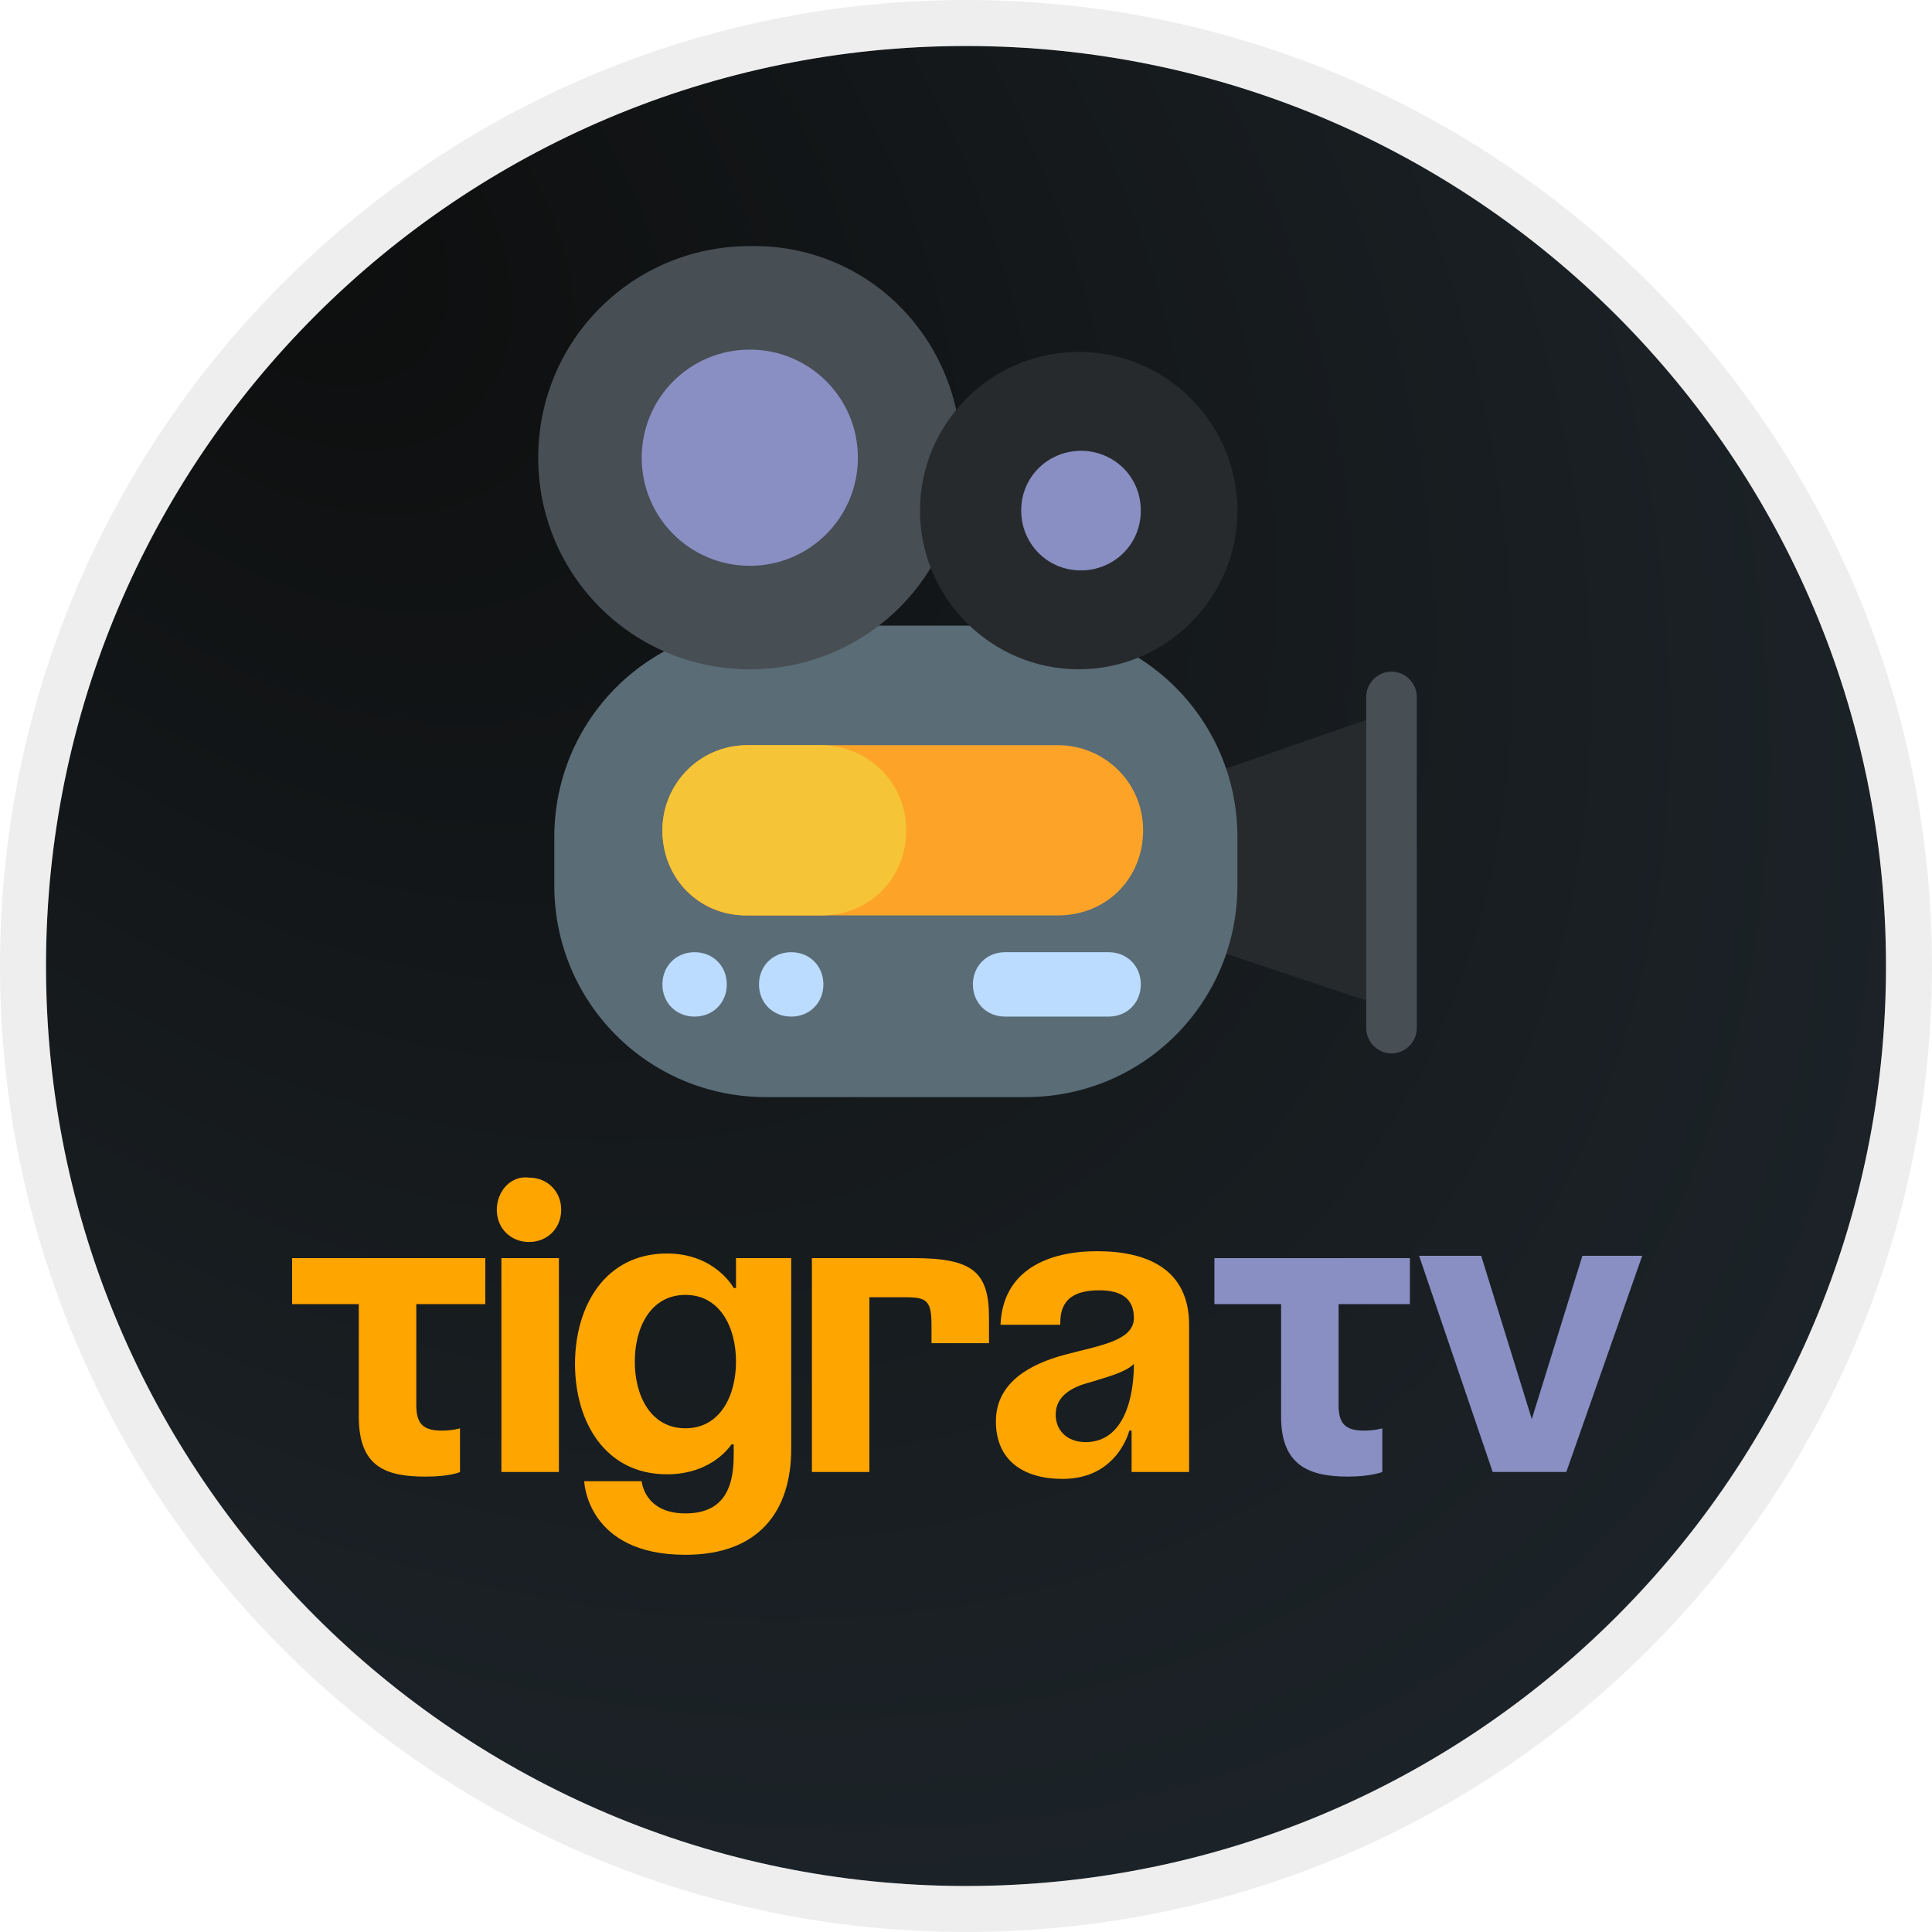 <svg width="84" height="84" viewBox="0 0 84 84" fill="none" xmlns="http://www.w3.org/2000/svg">
<path d="M42 82C64.091 82 82 64.091 82 42C82 19.909 64.091 2 42 2C19.909 2 2 19.909 2 42C2 64.091 19.909 82 42 82Z" fill="url(#paint0_radial_830_1266)"/>
<path d="M42 83C64.644 83 83 64.644 83 42C83 19.356 64.644 1 42 1C19.356 1 1 19.356 1 42C1 64.644 19.356 83 42 83Z" stroke="url(#paint1_radial_830_1266)" stroke-opacity="0.8" stroke-width="2"/>
<path d="M52.5 33.7L59.4 31.3V43.5L52.5 41.2V33.7Z" fill="#272A2D"/>
<path d="M24.1 36.4C24.1 31.3 28.2 27.2 33.3 27.2H44.6C49.7 27.2 53.8 31.3 53.8 36.4V38.5C53.8 43.6 49.7 47.7 44.6 47.7H33.3C28.2 47.7 24.1 43.6 24.1 38.5V36.4Z" fill="#5A6C76"/>
<path d="M28.8 36.1C28.8 34.1 30.4 32.4 32.5 32.4H46C48 32.4 49.7 34 49.7 36.1C49.7 38.2 48.1 39.8 46 39.8H32.4C30.4 39.8 28.8 38.2 28.8 36.1Z" fill="#FDA428"/>
<path d="M28.8 36.1C28.8 34.1 30.4 32.4 32.5 32.4H35.7C37.7 32.4 39.4 34 39.4 36.1C39.4 38.2 37.8 39.8 35.7 39.8H32.5C30.4 39.8 28.8 38.2 28.8 36.1Z" fill="#F5C537"/>
<path d="M42.3 42.8C42.3 42 42.9 41.4 43.7 41.4H48.2C49 41.4 49.6 42 49.6 42.8C49.6 43.6 49 44.2 48.2 44.2H43.7C42.9 44.2 42.3 43.6 42.3 42.8Z" fill="#BBDCFF"/>
<path d="M60.5 45.8C59.9 45.8 59.4 45.3 59.4 44.7V30.3C59.4 29.7 59.9 29.2 60.5 29.2C61.1 29.2 61.6 29.7 61.6 30.3V44.7C61.6 45.3 61.1 45.8 60.5 45.8Z" fill="#474E54"/>
<path d="M33 42.8C33 42 33.6 41.4 34.4 41.4C35.2 41.4 35.8 42 35.8 42.8C35.8 43.6 35.2 44.2 34.4 44.2C33.6 44.2 33 43.6 33 42.8Z" fill="#BBDCFF"/>
<path d="M28.8 42.8C28.8 42 29.4 41.4 30.2 41.4C31 41.4 31.6 42 31.6 42.8C31.6 43.6 31 44.2 30.2 44.2C29.4 44.2 28.8 43.6 28.8 42.8Z" fill="#BBDCFF"/>
<path d="M41.8 19.9C41.8 25 37.7 29.1 32.6 29.1C27.5 29.1 23.4 25 23.4 19.9C23.4 14.8 27.5 10.7 32.6 10.7C37.7 10.6 41.8 14.7 41.8 19.9Z" fill="#474E54"/>
<path d="M53.8 22.2C53.8 26 50.7 29.1 46.9 29.1C43.1 29.1 40 26 40 22.2C40 18.4 43.1 15.3 46.9 15.3C50.7 15.3 53.8 18.4 53.8 22.2Z" fill="#272A2D"/>
<path d="M37.3 19.9C37.3 22.5 35.2 24.6 32.6 24.6C30 24.6 27.9 22.5 27.9 19.9C27.9 17.3 30 15.2 32.6 15.2C35.2 15.2 37.3 17.3 37.3 19.9Z" fill="#898FC2"/>
<path d="M49.6 22.2C49.6 23.7 48.4 24.8 47 24.8C45.5 24.8 44.4 23.6 44.4 22.2C44.4 20.7 45.6 19.6 47 19.6C48.4 19.6 49.6 20.7 49.6 22.2Z" fill="#898FC2"/>
<path d="M12.7 54.7V56.7H15.6V61.6C15.6 63.8 16.8 64.2 18.5 64.2C19.6 64.2 20 64 20 64V62.1C20 62.1 19.7 62.2 19.2 62.2C18.4 62.2 18.1 61.9 18.1 61.1V56.7H21.1V54.7H12.7Z" fill="#FFA500"/>
<path d="M24.3 54.7H21.8V64H24.3V54.7ZM21.6 52.6C21.6 53.4 22.2 54 23 54C23.8 54 24.4 53.4 24.4 52.6C24.4 51.8 23.8 51.2 23 51.2C22.2 51.1 21.6 51.8 21.6 52.6Z" fill="#FFA500"/>
<path d="M34.4 54.7H32V56H31.9C31.9 56 31.1 54.5 29 54.5C26.3 54.5 25 56.8 25 59.3C25 61.8 26.3 64.1 29 64.1C31 64.1 31.8 62.8 31.8 62.8H31.9V63.3C31.9 64.9 31.3 65.8 29.8 65.8C28 65.8 27.9 64.4 27.9 64.4H25.4C25.4 64.4 25.5 67.6 29.8 67.6C33 67.6 34.4 65.7 34.4 63V54.7ZM32 59.2C32 60.7 31.3 62.1 29.8 62.1C28.3 62.1 27.6 60.7 27.6 59.2C27.6 57.7 28.3 56.3 29.8 56.3C31.3 56.3 32 57.7 32 59.2Z" fill="#FFA500"/>
<path d="M46.1 57.5C46.1 56.5 46.7 56.1 47.8 56.1C48.8 56.1 49.3 56.5 49.3 57.3C49.3 58.3 47.8 58.5 46.3 58.9C44.8 59.3 43.3 60.1 43.3 61.8C43.3 63.5 44.5 64.3 46.2 64.3C48.6 64.3 49.1 62.2 49.1 62.2H49.2V64H51.7V57.6C51.7 55.2 49.9 54.4 47.7 54.4C45.6 54.4 43.6 55.2 43.5 57.6H46.1V57.5ZM49.3 59.3C49.3 60.7 48.9 62.7 47.2 62.7C46.4 62.7 45.9 62.2 45.9 61.5C45.9 60.7 46.6 60.3 47.4 60.1C48 59.9 48.9 59.7 49.3 59.3Z" fill="#FFA500"/>
<path d="M39.7 54.7H37.8H35.3V64H37.8V56.4H39.1C40.2 56.4 40.5 56.4 40.5 57.6V58.4H43V57.3C43 55.3 42.3 54.7 39.7 54.7Z" fill="#FFA500"/>
<path d="M61.3 54.7V56.7H58.2V61.1C58.2 61.9 58.5 62.2 59.3 62.2C59.8 62.2 60.1 62.1 60.1 62.1V64C60.1 64 59.6 64.2 58.6 64.2C56.9 64.2 55.7 63.7 55.7 61.6V56.7H52.8V54.7H61.3Z" fill="#898FC2"/>
<path d="M68.1 64H64.9L61.7 54.6H64.4L66.6 61.7L68.8 54.6H71.4L68.1 64Z" fill="#898FC2"/>
<defs>
<radialGradient id="paint0_radial_830_1266" cx="0" cy="0" r="1" gradientUnits="userSpaceOnUse" gradientTransform="translate(12.521 10.04) rotate(46.012) scale(100.071 69.533)">
<stop stop-color="#0D0E0E"/>
<stop offset="1" stop-color="#1F272D"/>
</radialGradient>
<radialGradient id="paint1_radial_830_1266" cx="0" cy="0" r="1" gradientUnits="userSpaceOnUse" gradientTransform="translate(42.008 41.999) rotate(90) scale(40 1.621)">
<stop stop-color="#2F2F2F"/>
<stop offset="1" stop-color="#989898" stop-opacity="0.2"/>
</radialGradient>
</defs>
</svg>
